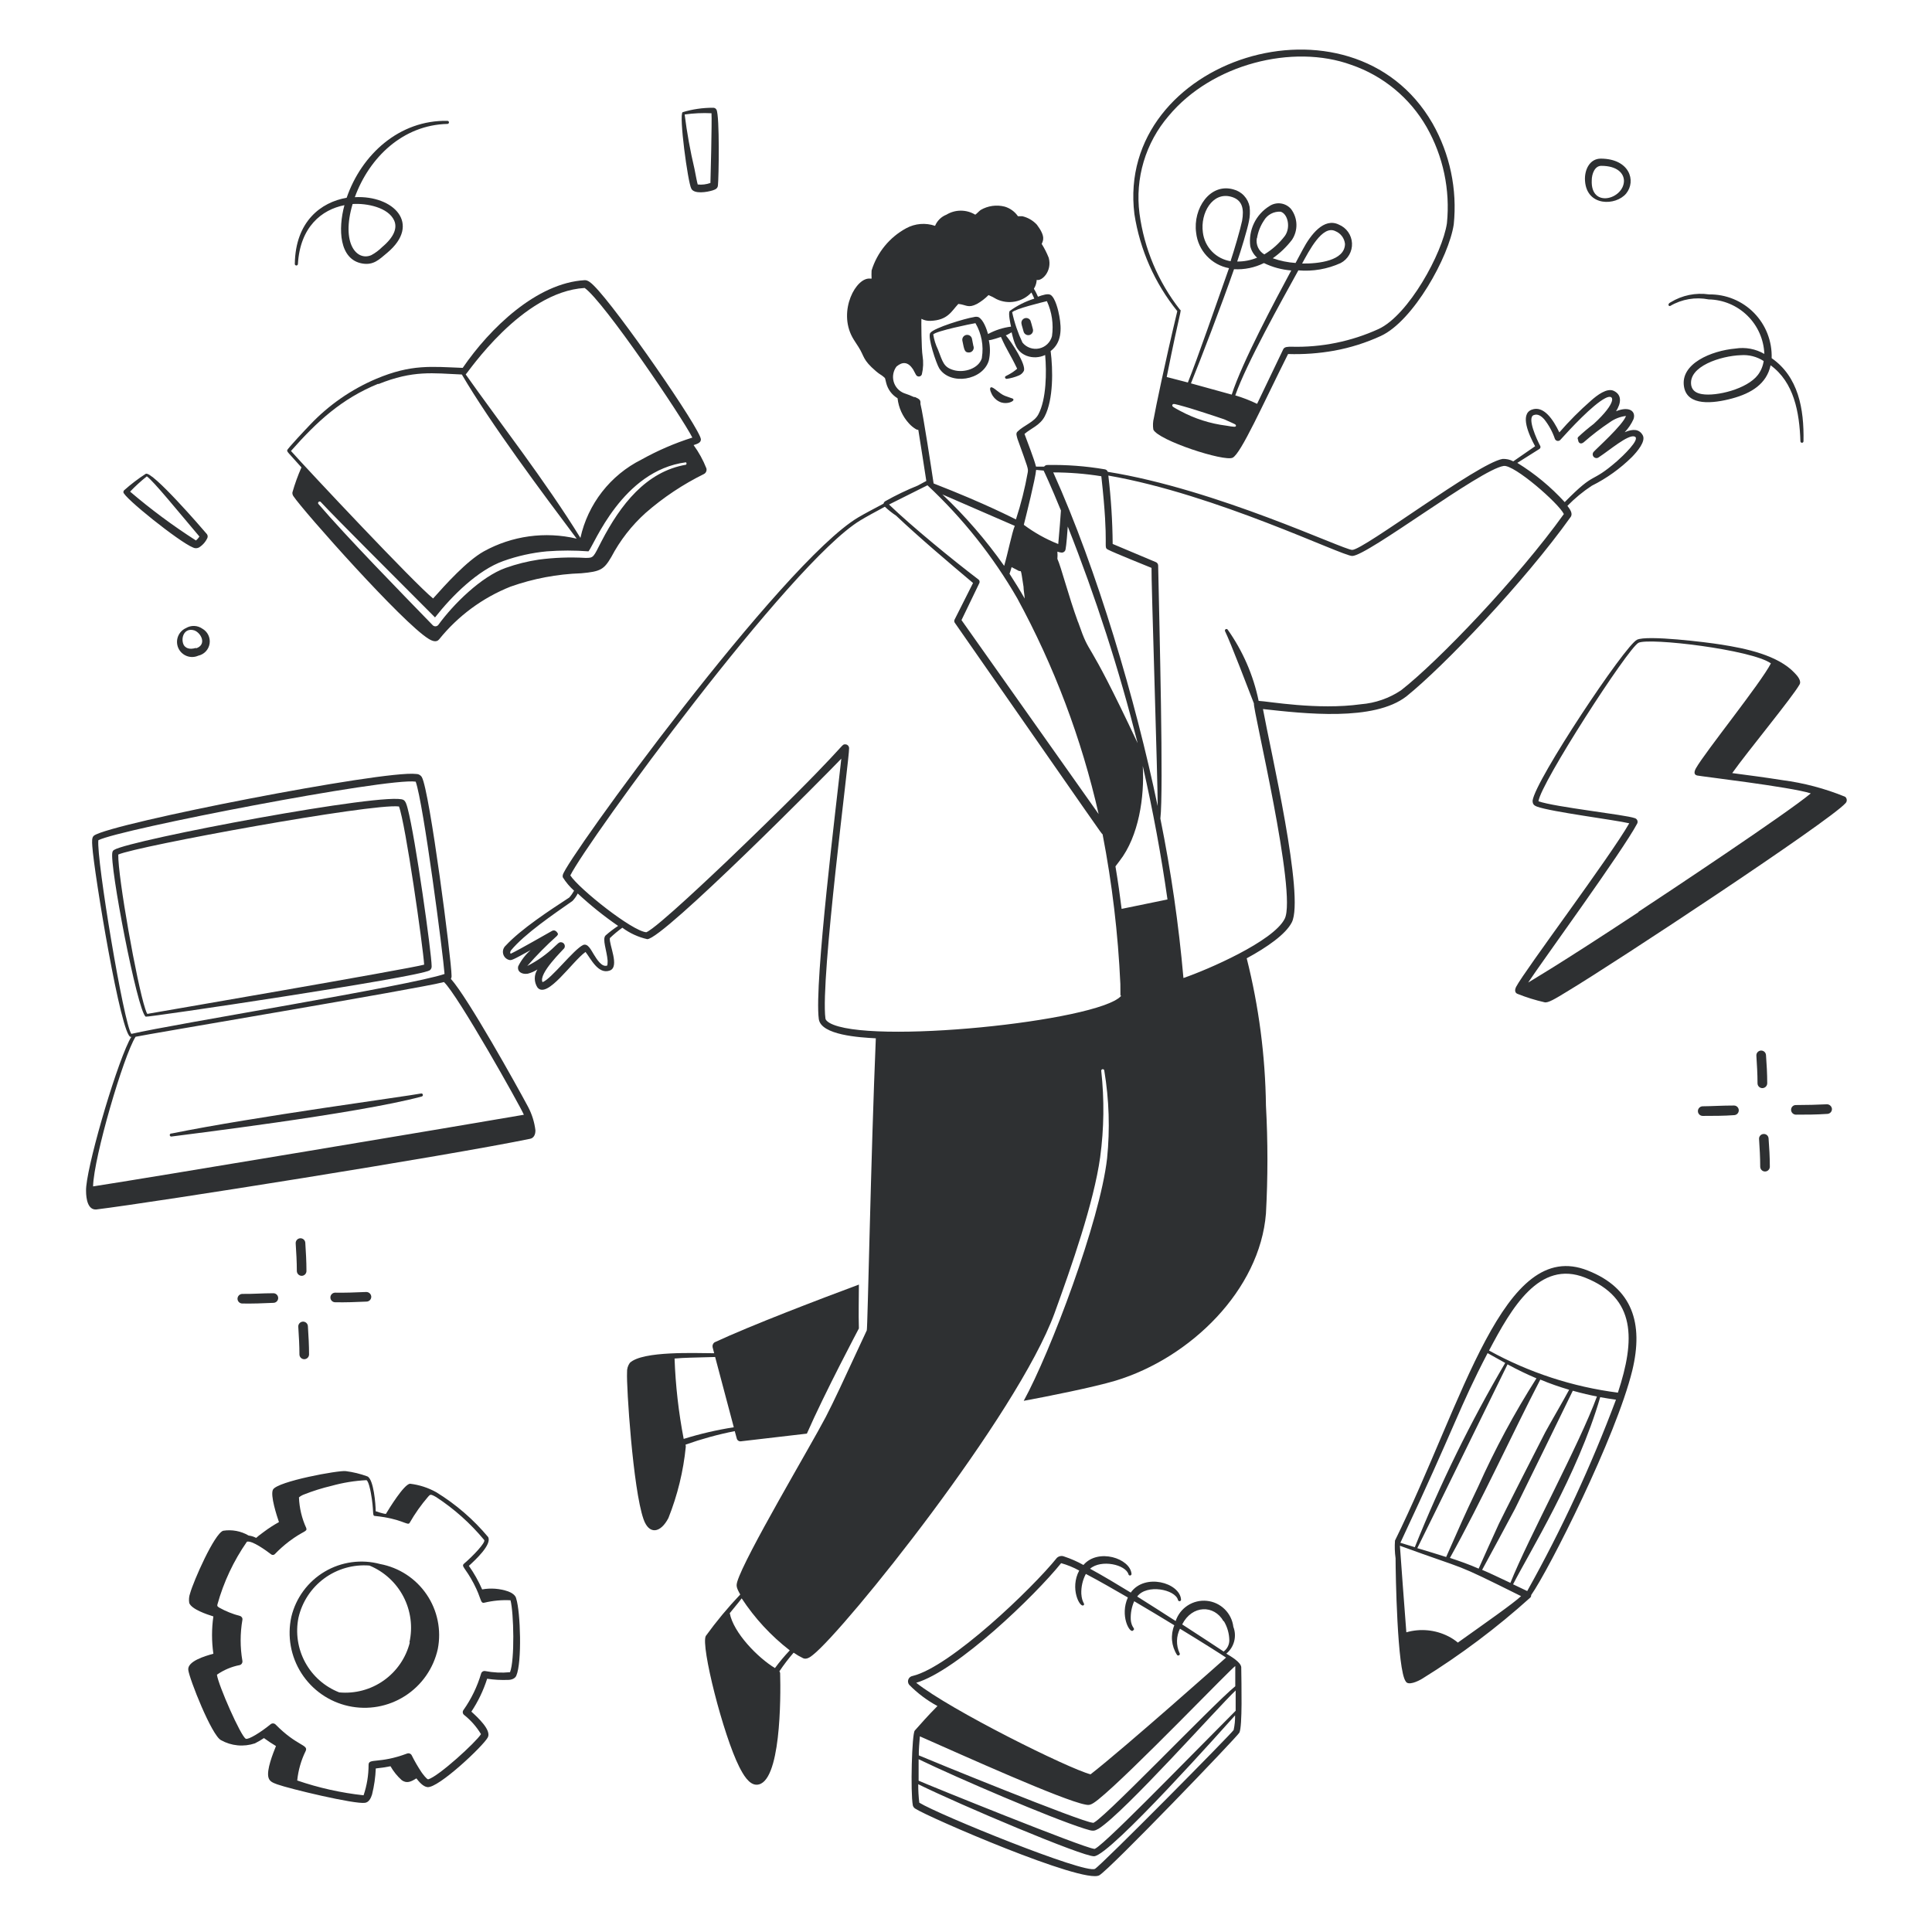 <svg
            width="192"
            height="192"
            strokeWidth="1"
            strokeLinecap="round"
            strokeLinejoin="round"
            viewBox="0 0 192 192"
            fill="none"
            xmlns="http://www.w3.org/2000/svg"
          >
            <path
              d="M68.136 143.562C69.729 142.998 71.361 142.55 73.019 142.224L73.22 142.96C73.242 143.046 73.295 143.122 73.369 143.173C73.443 143.224 73.532 143.246 73.621 143.237L80.186 142.472C81.992 138.353 85.308 132.113 85.356 132.017C85.308 130.46 85.356 129.151 85.356 127.66C81.601 129.055 74.653 131.702 71.022 133.394C70.94 133.446 70.876 133.524 70.84 133.615C70.804 133.706 70.798 133.805 70.821 133.9C70.821 133.9 70.888 134.139 70.974 134.483C69.197 134.483 63.874 134.225 62.593 135.439C62.394 135.716 62.296 136.053 62.316 136.394C62.24 137.713 62.899 147.957 63.95 150.968C64.495 152.545 65.642 152.373 66.425 150.863C67.332 148.589 67.915 146.198 68.155 143.762C68.155 143.638 68.126 143.648 68.136 143.562ZM67.037 135.009C68.203 134.913 68.566 134.932 71.07 134.856C71.519 136.557 72.446 140.054 72.924 141.841C71.237 142.103 69.573 142.489 67.945 142.998C67.437 140.362 67.134 137.691 67.037 135.009Z"
              fill="#2E3032"
            />
            <path
              d="M156.093 51.371C156.332 51.037 156.026 50.607 155.768 50.272C156.499 49.521 157.31 48.851 158.186 48.275C159.664 47.538 161.016 46.571 162.19 45.408C162.677 44.902 163.594 43.86 163.25 43.248C162.906 42.637 162.295 42.599 161.463 42.952C161.823 42.574 162.118 42.138 162.333 41.662C162.601 40.917 161.97 40.315 160.603 40.869C161.1 40.076 161.215 39.244 160.374 38.843C159.696 38.518 158.702 39.292 158.128 39.799C157.002 40.782 155.945 41.843 154.965 42.971C154.363 41.71 153.407 40.257 152.213 40.716C151.018 41.175 151.945 43.229 152.557 44.347L150.388 45.848C150.06 45.671 149.689 45.588 149.317 45.609C146.852 46.029 135.527 54.649 134.381 54.649C133.502 54.649 120.944 48.629 110.088 46.889C110.068 46.824 110.029 46.767 109.976 46.723C109.924 46.679 109.86 46.65 109.792 46.641C107.898 46.318 105.979 46.174 104.058 46.211C104 46.215 103.944 46.231 103.893 46.259C103.841 46.288 103.797 46.327 103.762 46.373H102.959C102.768 45.599 102.061 43.812 101.813 43.124C102.462 42.56 103.361 42.274 103.829 41.366C104.689 39.684 104.651 36.76 104.412 34.887C105.492 34.065 105.521 32.746 105.272 31.399C105.176 30.854 104.88 29.621 104.422 29.315C104.164 29.143 103.619 29.315 103.151 29.487C102.682 28.398 102.682 28.895 102.873 28.455C102.963 28.253 103.014 28.036 103.026 27.815C103.533 27.968 104.584 26.955 104.221 25.617C104.031 25.138 103.797 24.677 103.523 24.241C103.657 23.916 103.944 23.524 103.045 22.33C102.658 21.912 102.156 21.619 101.602 21.489H101.163C100.846 21.028 100.38 20.691 99.844 20.533C99.035 20.327 98.177 20.447 97.455 20.867C97.264 21.011 97.111 21.202 96.92 21.336C96.487 21.073 95.992 20.935 95.486 20.935C94.981 20.935 94.485 21.073 94.053 21.336C93.8 21.435 93.57 21.584 93.376 21.775C93.183 21.965 93.029 22.193 92.925 22.444C92.457 22.283 91.96 22.221 91.466 22.262C90.973 22.303 90.493 22.446 90.058 22.683C88.407 23.578 87.172 25.084 86.618 26.878C86.603 27.149 86.603 27.42 86.618 27.691H86.513C85.079 27.48 83.254 30.883 84.716 33.53C84.888 33.845 85.108 34.141 85.318 34.485C85.93 35.441 85.691 35.728 87.058 36.894C87.459 37.237 87.526 37.209 87.774 37.419C88.023 37.629 87.927 37.524 88.071 38.059C88.149 38.374 88.289 38.671 88.482 38.932C88.676 39.193 88.92 39.413 89.198 39.579C89.3 40.514 89.698 41.391 90.335 42.083C90.537 42.309 90.773 42.502 91.033 42.656C91.103 42.696 91.182 42.718 91.262 42.723C91.549 44.5 91.903 46.813 92.056 47.797L91.205 48.256C90.093 48.704 89.01 49.224 87.966 49.814C87.883 49.87 87.825 49.956 87.803 50.053C86.79 50.588 85.834 51.094 85.29 51.419C77.702 55.92 56.152 85.593 55.933 86.95C55.908 87.028 55.908 87.111 55.933 87.189C56.242 87.681 56.618 88.128 57.051 88.517C56.917 88.761 56.757 88.988 56.573 89.195C54.662 90.447 51.795 92.311 50.256 93.974C50.148 94.07 50.067 94.193 50.021 94.33C49.975 94.467 49.966 94.613 49.994 94.755C50.022 94.897 50.086 95.029 50.181 95.139C50.276 95.248 50.397 95.331 50.533 95.378C50.82 95.474 50.868 95.445 52.731 94.423C52.219 94.872 51.8 95.418 51.499 96.028C51.374 96.554 51.852 96.86 52.454 96.764C52.793 96.675 53.115 96.533 53.41 96.344C53.237 96.61 53.146 96.92 53.146 97.237C53.146 97.554 53.237 97.865 53.41 98.131C54.365 99.335 56.869 95.541 58.188 94.604C58.723 95.283 59.449 96.869 60.606 96.449C61.609 96.076 60.51 93.868 60.606 93.228C60.995 92.855 61.41 92.51 61.848 92.196C62.585 92.742 63.428 93.13 64.323 93.333C65.9 93.333 82.356 76.724 83.608 75.396C83.159 79.62 80.894 97.748 81.372 101.275C81.591 102.871 85.424 103.1 87.038 103.186C86.551 114.654 86.226 132.027 86.14 132.209C83.608 137.665 82.92 139.156 82.069 140.809C80.521 143.772 74.004 154.704 73.268 157.189C73.163 157.581 73.153 157.734 73.564 158.46C72.333 159.755 71.19 161.131 70.143 162.579C69.617 163.534 71.873 172.441 73.469 175.594C73.832 176.302 74.424 177.391 75.217 177.363C77.606 177.276 77.597 168.695 77.53 166.296C77.53 166.222 77.502 166.151 77.454 166.095C77.887 165.449 78.359 164.83 78.868 164.242C79.172 164.451 79.491 164.636 79.823 164.796C80.148 164.939 80.511 164.691 80.779 164.471C83.961 161.967 101.125 140.58 104.804 130.488C106.476 125.882 108.703 119.518 109.333 115.007C109.719 112.155 109.755 109.267 109.439 106.406C109.439 106.366 109.455 106.327 109.483 106.298C109.512 106.27 109.551 106.254 109.592 106.254C109.632 106.254 109.671 106.27 109.7 106.298C109.729 106.327 109.744 106.366 109.744 106.406C110.223 109.283 110.316 112.211 110.022 115.112C109.314 121.372 104.374 134.416 101.736 139.213C104.011 138.793 108.636 137.876 110.872 137.207C118.326 134.942 125.207 128.185 125.809 120.598C126.004 117.023 126.004 113.441 125.809 109.866C125.744 104.931 125.103 100.02 123.897 95.235C125.923 94.136 127.777 92.846 128.379 91.661C129.669 89.129 126.258 74.555 125.512 70.465C129.593 70.914 136.54 71.726 139.78 69.194C143.488 66.212 151.496 57.822 156.093 51.371ZM77.014 165.771C75.294 164.729 72.885 162.254 72.522 160.314C72.914 159.817 73.325 159.358 73.707 158.842C75.002 160.819 76.617 162.566 78.486 164.012C77.961 164.569 77.469 165.156 77.014 165.771ZM152.987 44.615C153.036 44.584 153.072 44.534 153.086 44.477C153.1 44.42 153.092 44.36 153.063 44.309C152.729 43.688 151.726 41.5 152.423 41.251C152.824 41.098 153.178 41.347 153.474 41.681C153.927 42.255 154.279 42.901 154.516 43.593C154.534 43.649 154.566 43.699 154.611 43.738C154.655 43.777 154.709 43.803 154.766 43.814C154.824 43.825 154.884 43.82 154.94 43.799C154.995 43.779 155.043 43.744 155.08 43.698C156.035 42.637 158.272 40.219 159.533 39.569C160.489 39.072 160.718 39.99 158.377 42.13C157.839 42.54 157.322 42.977 156.829 43.44C156.801 43.477 156.786 43.522 156.786 43.569C156.786 43.615 156.801 43.66 156.829 43.698C156.829 43.946 157.029 44.223 157.373 43.965C158.204 43.236 159.082 42.562 160.001 41.949C160.47 41.615 161.016 41.405 161.588 41.337C161.301 42.216 158.635 44.605 158.405 44.873C158.333 44.938 158.288 45.029 158.282 45.127C158.276 45.224 158.308 45.321 158.372 45.394C158.436 45.468 158.526 45.514 158.624 45.522C158.722 45.53 158.818 45.499 158.893 45.437C159.954 44.749 161.807 43.143 162.448 43.382C163.088 43.621 161.186 45.399 160.708 45.819C157.966 48.199 158.673 46.67 155.5 49.9C154.119 48.387 152.534 47.075 150.789 46.001L152.987 44.615ZM111.465 90.323C111.302 89.004 111.101 87.58 110.853 86.099L111.264 85.555C113.175 83.099 113.749 79.19 113.567 76.122C114.589 80.604 115.402 85.01 116.023 89.387L111.465 90.323ZM97.254 57.602C94.741 55.691 90.699 52.394 88.348 50.139L92.17 48.227C95.681 51.506 98.685 55.287 101.086 59.447C104.758 66.192 107.482 73.411 109.181 80.9L95.553 61.625L97.331 57.937C97.355 57.88 97.359 57.817 97.346 57.757C97.332 57.697 97.3 57.643 97.254 57.602ZM103.714 46.765C103.772 46.87 104.431 48.275 105.434 50.731C105.434 50.836 105.253 53.225 105.167 54.066C103.947 53.583 102.797 52.94 101.746 52.155C101.956 51.324 102.902 47.549 102.969 46.698L103.714 46.765ZM100.322 57.029C100.389 56.857 100.456 56.627 100.532 56.36L101.172 56.694C101.536 56.933 101.392 56.207 101.717 58.309C101.717 58.663 101.813 59.055 101.832 59.485C101.392 58.691 100.847 57.841 100.331 57.029H100.322ZM99.787 56.226C97.981 53.665 95.926 51.29 93.651 49.135L100.847 52.26C100.57 52.919 100.169 54.936 99.796 56.226H99.787ZM107.136 61.826C106.18 59.217 105.444 56.303 105.081 55.538C105.102 55.3 105.102 55.06 105.081 54.821C105.22 54.873 105.364 54.905 105.511 54.917C105.603 54.918 105.693 54.886 105.763 54.826C105.833 54.766 105.88 54.683 105.893 54.592C105.97 54.276 106.094 52.681 106.113 52.327C108.893 59.346 111.214 66.538 113.06 73.858C107.661 62.371 108.493 65.696 107.145 61.826H107.136ZM115.039 80.069C112.86 69.624 109.028 56.599 104.67 46.947C106.271 46.948 107.868 47.075 109.448 47.329C110.26 54.592 109.582 54.343 110.127 54.63C110.671 54.917 113.949 56.236 114.437 56.436C114.389 57.172 115.077 78.215 115.048 80.069H115.039ZM104.039 29.927C104.538 31.014 104.713 32.221 104.546 33.405C104.468 33.707 104.308 33.981 104.084 34.197C103.859 34.413 103.58 34.562 103.276 34.628C102.972 34.695 102.655 34.675 102.361 34.572C102.068 34.47 101.809 34.287 101.612 34.046C101.156 33.085 100.813 32.075 100.589 31.035C100.847 30.701 103.6 30.032 104.039 29.927ZM90.89 39.483C90.541 39.324 90.183 39.184 89.819 39.063C89.575 38.962 89.358 38.807 89.182 38.61C89.007 38.412 88.88 38.177 88.81 37.922C88.74 37.668 88.728 37.4 88.778 37.141C88.827 36.881 88.935 36.636 89.093 36.425C89.695 35.919 90.24 35.947 90.737 36.702C91.052 37.285 91.043 37.333 91.186 37.39C91.228 37.408 91.272 37.418 91.317 37.417C91.361 37.417 91.406 37.407 91.446 37.388C91.487 37.369 91.524 37.341 91.552 37.307C91.582 37.273 91.603 37.233 91.616 37.19C91.758 36.592 91.78 35.971 91.683 35.364C91.568 34.705 91.549 31.781 91.568 31.685C91.848 31.832 92.161 31.902 92.476 31.886C94.206 31.819 94.55 30.93 95.238 30.204C96.031 30.28 96.194 30.663 97.092 30.204C97.512 29.965 97.898 29.669 98.239 29.325C98.513 29.437 98.779 29.572 99.032 29.726C99.604 30.002 100.25 30.086 100.875 29.968C101.499 29.849 102.069 29.533 102.501 29.067C102.606 29.267 102.701 29.468 102.787 29.678C101.909 29.951 101.082 30.367 100.341 30.911C100.179 31.112 100.417 32.201 100.475 32.459C99.674 32.56 98.9 32.81 98.191 33.195C98.047 32.698 97.732 31.771 97.235 31.513C97.085 31.468 96.926 31.468 96.776 31.513C95.916 31.647 92.83 32.574 92.457 33.081C92.132 33.434 93.059 36.167 93.346 36.616C94.445 38.317 97.665 37.821 98.267 35.833C98.416 35.166 98.416 34.474 98.267 33.807C98.544 33.807 99.376 33.511 99.471 33.482C100.131 34.963 100.322 35.049 101.086 36.645C100.981 36.731 100.809 36.874 100.666 36.97C99.987 37.419 99.844 37.343 99.882 37.534C99.893 37.572 99.918 37.604 99.952 37.625C99.985 37.647 100.025 37.655 100.064 37.648C100.465 37.591 100.857 37.482 101.23 37.324C101.453 37.24 101.637 37.077 101.746 36.865C102.013 36.263 100.532 33.998 99.949 33.319C100.064 33.319 100.331 33.128 100.532 33.023C100.8 34.093 100.981 34.934 102.013 35.355C102.312 35.468 102.63 35.519 102.948 35.506C103.267 35.492 103.579 35.415 103.867 35.279C104.02 36.96 103.991 39.694 103.189 41.184C102.778 41.958 101.765 42.255 101.115 42.895C100.924 43.077 101.048 43.334 101.115 43.612C102.176 46.565 102.195 46.555 102.138 46.937C101.856 48.524 101.464 50.089 100.962 51.62C100.723 51.515 98.038 50.091 92.782 48.046C92.619 46.966 91.75 41.203 91.473 40.143C91.492 39.77 91.444 39.684 90.89 39.435V39.483ZM97.579 35.584C97.273 36.626 95.83 37.075 94.798 36.788C93.766 36.502 93.699 35.976 93.212 34.734C92.983 34.259 92.826 33.754 92.744 33.233C93.059 32.889 96.509 32.182 96.939 32.115C97.542 33.147 97.769 34.356 97.579 35.536V35.584ZM60.185 92.961C59.822 93.314 60.309 94.471 60.386 95.474C60.386 95.56 60.386 95.933 60.328 95.961C59.803 96.133 59.316 95.34 59.019 94.862C58.723 94.385 58.427 93.735 57.959 93.907C57.003 94.356 54.786 97.299 53.916 97.605C53.477 96.764 55.99 94.365 56.076 94.232C56.113 94.17 56.132 94.099 56.132 94.028C56.132 93.957 56.111 93.886 56.074 93.826C56.037 93.764 55.983 93.715 55.919 93.681C55.856 93.649 55.784 93.635 55.713 93.639C55.541 93.639 55.426 93.792 55.158 94.031C54.345 94.825 53.413 95.489 52.397 96C53.318 94.942 54.304 93.943 55.35 93.008C55.401 92.955 55.438 92.889 55.455 92.817C55.455 92.817 55.254 92.311 54.862 92.511C54.308 92.817 51.613 94.375 50.763 94.776C50.648 94.7 50.715 94.585 50.763 94.471C52.11 92.817 55.073 90.811 56.888 89.54C57.101 89.32 57.279 89.069 57.414 88.794C58.671 89.964 60.013 91.041 61.428 92.015C60.992 92.301 60.577 92.617 60.185 92.961ZM82.423 101.647C82.213 101.514 82.06 101.389 82.031 101.217C81.505 97.318 84.43 75.224 84.382 74.354C84.382 74.303 84.372 74.253 84.352 74.206C84.332 74.159 84.303 74.116 84.266 74.081C84.23 74.045 84.187 74.017 84.139 73.998C84.092 73.98 84.041 73.971 83.99 73.972C83.503 73.972 84.363 73.972 72.188 85.631C71.385 86.386 65.25 92.254 64.228 92.645C62.823 92.54 57.538 88.326 56.678 86.998C58.341 83.634 78.505 55.958 85.481 51.725C86.016 51.4 86.933 50.894 87.937 50.358C88.284 50.686 88.657 50.983 89.055 51.247C91.272 53.349 94.359 55.968 96.7 57.937L94.875 61.558C94.847 61.606 94.832 61.661 94.832 61.716C94.832 61.772 94.847 61.826 94.875 61.874C109.697 83.137 109.477 82.898 109.572 82.898C110.522 87.811 111.113 92.787 111.34 97.787C111.34 99.134 111.34 99.019 111.398 98.924C111.455 98.828 111.398 98.991 111.398 98.991C109.085 101.514 86.198 103.864 82.423 101.647ZM135.25 69.987C130.921 70.589 126.028 69.691 125.082 69.653C124.557 67.105 123.509 64.694 122.005 62.571C121.982 62.541 121.949 62.519 121.911 62.512C121.873 62.505 121.834 62.513 121.801 62.533C121.769 62.554 121.745 62.586 121.735 62.623C121.725 62.66 121.729 62.7 121.747 62.734C122.301 63.861 124.155 68.726 124.614 69.911C124.471 70.369 128.934 88.823 127.672 91.307C126.544 93.553 119.979 96.382 117.609 97.194C117.141 91.874 116.375 86.584 115.316 81.35C115.641 78.597 115.22 62.237 115.096 56.188C115.092 56.118 115.069 56.05 115.028 55.992C114.988 55.935 114.932 55.89 114.867 55.863L110.576 54.057C110.557 51.786 110.413 49.517 110.146 47.262C120.858 49.116 133.339 55.242 134.381 55.251C135.891 55.251 147.11 46.651 149.432 46.306C150.464 46.144 154.898 50.014 155.414 51.085C150.885 57.411 142.924 65.725 139.235 68.602C138.047 69.396 136.675 69.873 135.25 69.987Z"
              fill="#2E3032"
            />
            <path
              d="M96.595 33.673C96.583 33.61 96.559 33.55 96.524 33.497C96.489 33.444 96.444 33.398 96.391 33.362C96.338 33.326 96.279 33.301 96.216 33.288C96.154 33.275 96.089 33.274 96.026 33.286C95.963 33.298 95.904 33.322 95.85 33.357C95.797 33.392 95.751 33.437 95.715 33.49C95.679 33.543 95.653 33.602 95.641 33.665C95.628 33.727 95.627 33.792 95.639 33.855C95.83 34.81 95.869 35.03 96.289 35.03C96.369 35.03 96.447 35.011 96.517 34.973C96.587 34.935 96.647 34.881 96.689 34.815C96.733 34.748 96.76 34.672 96.767 34.593C96.773 34.513 96.76 34.434 96.729 34.361C96.7 34.208 96.614 33.759 96.595 33.673ZM99.519 39.999C100.14 40.181 100.733 39.885 100.714 39.732C100.695 39.579 100.714 39.655 99.873 39.34C99.309 39.13 98.688 38.384 98.468 38.499C98.248 38.614 98.583 39.225 98.659 39.34C98.864 39.65 99.166 39.882 99.519 39.999ZM116.998 30.921C115.746 36.167 114.828 40.62 114.675 41.509C114.573 41.896 114.554 42.3 114.618 42.694C115.125 43.774 121.671 45.905 122.502 45.485C123.334 45.064 125.493 40.2 128.007 35.183C129.546 35.232 131.087 35.12 132.603 34.848C134.2 34.556 135.754 34.064 137.228 33.386C140.459 31.895 143.994 25.512 144.472 22.301C144.83 18.815 144.092 15.304 142.36 12.257C134.342 -1.647 110.824 5.835 112.736 21.278C113.281 24.812 114.752 28.139 116.998 30.921ZM122.827 42.302C122.827 42.455 122.655 42.436 121.871 42.302C120.268 42.101 118.716 41.605 117.294 40.84C116.625 40.477 116.443 40.401 116.51 40.238C116.577 40.076 116.721 40.133 117.753 40.42C117.848 40.42 120.811 41.375 121.661 41.672C122.76 42.169 122.827 42.169 122.827 42.302ZM122.655 26.754C123.675 26.807 124.692 26.597 125.608 26.143C126.458 26.555 127.379 26.804 128.322 26.878C126.716 29.87 123.458 35.967 122.407 39.216L118.355 38.098C119.31 35.747 121.422 30.242 122.636 26.754H122.655ZM122.321 25.961C121.607 25.853 120.948 25.515 120.447 24.997C119.944 24.479 119.626 23.811 119.54 23.094C119.272 21.183 120.495 19.042 122.34 19.549C123.496 19.864 123.639 20.782 123.439 21.938C123.267 22.779 122.645 24.891 122.301 25.923L122.321 25.961ZM124.92 23.668C125.022 23.042 125.257 22.446 125.608 21.919C125.775 21.631 126.02 21.397 126.314 21.241C126.607 21.086 126.939 21.016 127.271 21.04C127.978 21.25 128.284 22.588 127.701 23.429C127.14 24.172 126.443 24.801 125.646 25.282C125.371 25.122 125.153 24.881 125.02 24.592C124.887 24.303 124.845 23.981 124.901 23.668H124.92ZM116.138 11.521C120.419 6.37 128.475 4.325 134.295 6.447C137.456 7.532 140.115 9.73 141.777 12.63C143.425 15.529 144.13 18.869 143.794 22.186C143.354 25.158 139.971 31.332 136.999 32.698C134.282 33.938 131.317 34.539 128.332 34.457C128.007 34.457 127.663 34.457 127.538 34.686C126.975 35.833 125.942 38.05 124.929 40.133C124.229 39.795 123.505 39.514 122.76 39.292C123.869 36.119 127.366 29.889 129.029 26.869C130.47 26.992 131.918 26.742 133.234 26.143C133.589 25.956 133.884 25.671 134.084 25.322C134.283 24.973 134.379 24.575 134.36 24.174C134.341 23.772 134.207 23.385 133.976 23.056C133.744 22.728 133.424 22.473 133.052 22.32C131.571 21.594 130.243 23.333 129.469 24.795C129.258 25.177 129.02 25.627 128.752 26.133C127.979 26.082 127.217 25.925 126.487 25.665C127.213 25.154 127.858 24.535 128.398 23.83C128.701 23.373 128.854 22.834 128.837 22.286C128.82 21.738 128.633 21.209 128.303 20.772C128.043 20.471 127.683 20.274 127.288 20.219C126.894 20.165 126.494 20.256 126.162 20.476C125.492 20.887 124.957 21.483 124.617 22.191C124.279 22.9 124.151 23.691 124.251 24.47C124.355 24.91 124.592 25.307 124.929 25.607C124.303 25.867 123.63 25.997 122.951 25.99C123.334 24.862 123.955 22.826 124.117 21.995C124.219 21.521 124.241 21.034 124.184 20.552C124.11 20.139 123.918 19.756 123.631 19.449C123.346 19.142 122.976 18.925 122.569 18.822C120.247 18.163 118.536 20.734 118.871 23.132C118.965 23.992 119.334 24.798 119.923 25.432C120.511 26.065 121.288 26.492 122.139 26.649C120.916 30.089 119.005 35.642 118.049 38.012L115.946 37.467C117.294 30.701 117.456 30.863 117.265 30.777C115.094 28.009 113.705 24.709 113.242 21.221C113.017 19.491 113.158 17.734 113.657 16.063C114.155 14.392 115.001 12.844 116.138 11.521ZM129.402 26.19C130.071 24.977 131.409 22.32 132.708 22.97C132.968 23.075 133.195 23.248 133.363 23.472C133.532 23.696 133.635 23.962 133.664 24.241C133.645 25.923 131.026 26.219 129.364 26.19H129.402ZM165.984 30.405C167.135 29.727 168.495 29.496 169.806 29.755C171.246 29.781 172.621 30.356 173.65 31.364C174.68 32.371 175.283 33.734 175.338 35.173C174.473 34.671 173.461 34.482 172.472 34.638C170.074 34.848 166.939 36.148 167.36 38.461C167.704 40.372 170.227 40.114 172.138 39.598C174.049 39.082 175.568 38.145 175.96 36.301C178.282 37.992 178.827 40.955 178.923 43.85C178.923 43.891 178.939 43.93 178.968 43.959C178.996 43.987 179.036 44.003 179.076 44.003C179.116 44.003 179.156 43.987 179.184 43.959C179.213 43.93 179.229 43.891 179.229 43.85C179.295 40.611 178.713 37.438 176.065 35.594C176.092 34.764 175.95 33.938 175.649 33.164C175.349 32.391 174.892 31.686 174.312 31.094C173.73 30.502 173.034 30.034 172.266 29.718C171.498 29.402 170.674 29.246 169.844 29.258C168.518 29.064 167.165 29.341 166.022 30.042C165.668 30.214 165.831 30.472 165.984 30.405ZM174.699 37.257C173.619 38.671 170.561 39.407 169.147 39.168C168.621 39.082 168.191 38.862 168.076 38.317C167.732 36.406 171.029 35.364 172.998 35.298C173.799 35.236 174.598 35.441 175.272 35.88C175.199 36.38 175.003 36.853 174.699 37.257ZM161.607 19.233C162.629 17.972 161.941 15.774 159.084 15.764C157.975 15.764 157.44 16.892 157.517 17.972C157.689 20.543 160.584 20.466 161.607 19.233ZM158.186 17.924C158.186 17.293 158.482 16.472 159.141 16.481C160.68 16.481 161.387 17.198 161.387 17.991C161.349 19.797 158.061 20.734 158.186 17.924ZM157.794 126.265C149.394 122.91 145.495 139.147 138.633 153.099C138.589 153.685 138.609 154.275 138.691 154.857C138.691 156.319 138.853 166 139.704 167.099C139.933 167.538 140.898 167.099 141.347 166.822C145.162 164.461 148.757 161.761 152.089 158.756C152.117 158.724 152.138 158.686 152.152 158.645C152.164 158.603 152.169 158.56 152.165 158.517C153.943 155.985 160.603 142.797 162.218 136.184C163.346 131.501 162.228 128.013 157.794 126.265ZM160.794 138.401C156.297 137.825 151.949 136.405 147.979 134.215C150.216 129.982 152.977 125.156 157.536 126.972C162.61 128.988 162.505 133.164 160.794 138.372V138.401ZM144.893 163.248C144.599 163.002 144.279 162.79 143.937 162.617C142.645 161.961 141.154 161.817 139.761 162.216C139.665 161.078 139.121 153.682 139.121 153.615C146.278 156.233 144.071 155.096 151.162 158.622C150.416 159.33 147.616 161.289 144.893 163.229V163.248ZM149.824 135.592C150.755 136.1 151.713 136.563 152.691 136.977C150.5 140.418 148.565 144.015 146.9 147.738C145.294 151.092 145.351 151.073 143.717 154.733C142.762 154.427 141.806 154.14 140.85 153.854C141.882 151.799 149.222 136.777 149.824 135.572V135.592ZM144.09 154.829C147.196 149.257 150.359 142.329 153.073 137.101C154.029 137.503 154.984 137.828 155.94 138.114C155.433 139.07 153.952 141.612 153.56 142.348C153.169 143.084 149.241 150.824 148.964 151.417C148.524 152.373 147.32 155.039 146.947 155.889C145.973 155.459 145.036 155.134 144.052 154.809L144.09 154.829ZM147.291 156.013C147.874 154.953 150.273 150.499 150.569 149.926C151.018 149.037 156.026 138.802 156.303 138.21C157.182 138.458 158.109 138.669 158.702 138.783C156.953 143.562 151.917 152.764 150.101 157.304C148.448 156.53 148.075 156.338 147.253 155.994L147.291 156.013ZM147.874 134.493L149.585 135.448C146.137 141.319 143.135 147.439 140.602 153.758L139.168 153.319C144.721 141.488 144.979 139.94 147.836 134.473L147.874 134.493ZM151.811 158.135L150.368 157.447C151.926 154.389 156.8 146.543 159.027 138.85C159.562 138.946 160.087 139.032 160.594 139.099C158.138 145.651 155.19 152.009 151.773 158.116L151.811 158.135ZM121.871 164.337C122.252 164.022 122.524 163.595 122.649 163.116C122.774 162.638 122.747 162.132 122.569 161.671C122.488 161.005 122.183 160.386 121.703 159.917C121.224 159.448 120.599 159.156 119.931 159.09C119.264 159.023 118.594 159.185 118.031 159.55C117.468 159.915 117.046 160.461 116.835 161.097C115.612 160.304 114.284 159.463 113.013 158.661C113.968 157.39 116.778 157.953 117.065 158.995C117.071 159.036 117.093 159.072 117.126 159.096C117.159 159.12 117.201 159.13 117.241 159.124C117.282 159.118 117.318 159.096 117.343 159.063C117.366 159.029 117.377 158.988 117.37 158.947C117.227 157.285 113.768 156.31 112.372 158.269C111.14 157.514 109.611 156.596 108.33 155.899C109.429 154.943 111.885 155.478 112.153 156.472C112.165 156.506 112.189 156.534 112.221 156.553C112.252 156.57 112.29 156.576 112.325 156.569C112.36 156.562 112.392 156.543 112.415 156.514C112.438 156.487 112.45 156.451 112.449 156.415C112.325 154.867 109.123 153.825 107.671 155.526C107.062 155.185 106.422 154.903 105.759 154.685C105.638 154.635 105.505 154.621 105.376 154.645C105.247 154.668 105.128 154.729 105.033 154.819C102.615 157.829 94.464 165.646 90.699 166.554C90.604 166.569 90.515 166.608 90.44 166.667C90.365 166.727 90.308 166.805 90.272 166.894C90.237 166.984 90.226 167.081 90.241 167.175C90.256 167.269 90.295 167.358 90.355 167.433C91.181 168.273 92.128 168.985 93.164 169.545C92.209 170.501 91.463 171.361 90.909 171.982C90.622 172.288 90.469 178.136 90.718 179.427C90.754 179.553 90.836 179.662 90.947 179.733C92.151 180.555 107.661 187.264 109.247 186.365C110.308 185.762 122.97 172.584 123.171 172.183C123.477 171.552 123.372 167.347 123.353 165.665C123.276 165.159 122.33 164.614 121.871 164.337ZM91.291 176.962V174.83C95.257 176.741 104.336 180.64 107.776 181.73C108.655 182.016 108.731 181.978 109.19 181.73C111.818 180.048 121.097 169.593 122.798 167.997V170.014C117.638 175.184 108.875 184.244 108.712 183.728C107.766 183.67 92.113 177.344 91.291 176.962ZM121.633 161.117C121.976 161.696 122.161 162.355 122.168 163.028C122.165 163.242 122.112 163.452 122.014 163.643C121.916 163.834 121.776 163.999 121.604 164.127C120.801 163.592 119.282 162.598 117.485 161.432C118.469 159.492 120.658 159.463 121.594 161.117H121.633ZM91.052 167.233C95.123 166.029 102.854 158.575 105.454 155.345C106.079 155.519 106.682 155.766 107.25 156.08C106.295 157.858 107.317 159.807 107.68 159.53C107.881 159.377 107.518 159.32 107.46 158.383C107.436 157.699 107.591 157.021 107.91 156.415C109.228 157.103 110.776 158.001 112.086 158.756C111.283 160.543 112.248 162.311 112.583 162.053C112.917 161.795 112.43 161.852 112.372 160.916C112.349 160.302 112.466 159.69 112.716 159.129C114.064 159.922 115.44 160.744 116.701 161.518C116.507 161.994 116.43 162.51 116.476 163.022C116.523 163.534 116.692 164.028 116.969 164.461C116.982 164.477 116.997 164.492 117.015 164.502C117.033 164.512 117.053 164.519 117.073 164.521C117.093 164.524 117.114 164.523 117.134 164.517C117.154 164.512 117.172 164.503 117.189 164.49C117.205 164.477 117.219 164.462 117.229 164.444C117.239 164.426 117.246 164.406 117.249 164.386C117.251 164.366 117.25 164.345 117.245 164.325C117.239 164.305 117.23 164.286 117.217 164.27C117.045 163.89 116.961 163.477 116.969 163.061C116.977 162.644 117.078 162.235 117.265 161.862C119.492 163.219 121.288 164.356 121.843 164.729C121.738 164.824 111.77 173.693 108.378 176.331C106.151 175.747 94.464 169.947 91.052 167.233ZM91.415 172.556C95.744 174.467 105.578 178.901 107.843 179.332C108.234 179.408 108.387 179.436 109.133 178.844C112.315 176.293 122.665 165.465 122.76 165.579C122.765 165.608 122.765 165.637 122.76 165.665V167.577C120.629 169.287 108.779 181.73 108.588 181.137C107.632 181.137 92.103 174.802 91.31 174.448C91.291 174.046 91.377 172.976 91.415 172.556ZM108.817 185.724C107.862 186.27 93.308 180.354 91.358 179.149C91.285 178.54 91.25 177.928 91.253 177.315C95.439 179.379 107.613 184.52 108.731 184.473C110.366 184.386 121.919 171.38 122.741 170.472C122.751 170.961 122.702 171.448 122.598 171.925C122.435 172.24 109.448 185.372 108.817 185.724ZM29.643 131.855C29.71 132.878 29.757 133.766 29.757 134.598C29.757 134.724 29.808 134.846 29.897 134.935C29.987 135.025 30.108 135.076 30.235 135.076C30.362 135.076 30.483 135.025 30.573 134.935C30.663 134.846 30.713 134.724 30.713 134.598C30.713 133.709 30.665 132.83 30.598 131.788C30.589 131.661 30.53 131.544 30.435 131.46C30.339 131.376 30.214 131.335 30.087 131.344C29.96 131.353 29.842 131.411 29.759 131.507C29.675 131.603 29.634 131.728 29.643 131.855ZM175.253 112.695C175.191 112.699 175.13 112.715 175.073 112.742C175.017 112.769 174.967 112.808 174.927 112.855C174.885 112.902 174.854 112.957 174.835 113.016C174.815 113.076 174.808 113.139 174.814 113.201C174.871 114.08 174.928 115.026 174.928 115.944C174.928 116.07 174.979 116.192 175.069 116.281C175.158 116.371 175.279 116.422 175.406 116.422C175.533 116.422 175.655 116.371 175.743 116.281C175.834 116.192 175.884 116.07 175.884 115.944C175.884 114.988 175.827 114.032 175.759 113.134C175.755 113.072 175.74 113.011 175.712 112.955C175.684 112.898 175.646 112.848 175.599 112.808C175.552 112.766 175.497 112.735 175.437 112.716C175.378 112.697 175.316 112.689 175.253 112.695ZM27.168 129.475C27.294 129.475 27.416 129.425 27.505 129.335C27.595 129.246 27.645 129.124 27.645 128.998C27.645 128.871 27.595 128.749 27.505 128.66C27.416 128.57 27.294 128.52 27.168 128.52C26.011 128.52 25.046 128.606 24.09 128.587C23.963 128.587 23.84 128.637 23.749 128.726C23.658 128.815 23.605 128.937 23.603 129.065C23.603 129.191 23.653 129.313 23.743 129.402C23.833 129.492 23.954 129.542 24.081 129.542C25.065 129.562 26.145 129.523 27.168 129.475ZM172.291 109.866C171.144 109.866 170.179 109.933 169.214 109.942C169.087 109.942 168.965 109.993 168.876 110.083C168.786 110.172 168.736 110.293 168.736 110.42C168.736 110.547 168.786 110.669 168.876 110.758C168.965 110.848 169.087 110.898 169.214 110.898C170.246 110.898 171.316 110.898 172.348 110.821C172.475 110.813 172.593 110.756 172.678 110.661C172.761 110.567 172.804 110.442 172.797 110.315C172.789 110.188 172.732 110.07 172.637 109.985C172.542 109.901 172.417 109.858 172.291 109.866ZM29.385 123.57C29.442 124.449 29.499 125.395 29.499 126.312C29.502 126.438 29.553 126.558 29.642 126.648C29.731 126.737 29.851 126.788 29.977 126.79C30.104 126.79 30.225 126.74 30.315 126.65C30.405 126.561 30.455 126.439 30.455 126.312C30.455 125.357 30.398 124.401 30.34 123.503C30.331 123.376 30.273 123.258 30.177 123.175C30.081 123.091 29.956 123.05 29.829 123.058C29.702 123.067 29.584 123.126 29.501 123.222C29.418 123.318 29.376 123.443 29.385 123.57ZM175.625 107.658C175.625 106.703 175.568 105.747 175.502 104.849C175.493 104.722 175.434 104.604 175.338 104.521C175.243 104.437 175.118 104.396 174.991 104.404C174.864 104.413 174.746 104.472 174.662 104.568C174.579 104.664 174.537 104.789 174.546 104.916C174.603 105.795 174.661 106.741 174.661 107.658C174.661 107.785 174.711 107.907 174.801 107.996C174.89 108.086 175.012 108.136 175.139 108.136C175.265 108.136 175.389 108.086 175.479 107.997C175.571 107.908 175.623 107.786 175.625 107.658ZM36.437 129.351C36.5 129.349 36.562 129.334 36.619 129.307C36.676 129.281 36.727 129.244 36.77 129.198C36.812 129.151 36.845 129.098 36.867 129.038C36.889 128.979 36.898 128.917 36.896 128.854C36.886 128.729 36.83 128.612 36.737 128.527C36.645 128.443 36.525 128.396 36.399 128.396C35.243 128.443 34.278 128.482 33.312 128.463C33.185 128.463 33.064 128.513 32.974 128.603C32.885 128.692 32.834 128.814 32.834 128.94C32.834 129.067 32.885 129.189 32.974 129.278C33.064 129.368 33.185 129.418 33.312 129.418C34.335 129.437 35.405 129.399 36.437 129.351ZM181.56 109.742C180.605 109.789 179.543 109.818 178.483 109.818C178.421 109.816 178.358 109.826 178.297 109.848C178.238 109.871 178.186 109.905 178.139 109.948C178.094 109.992 178.058 110.044 178.033 110.102C178.009 110.161 177.995 110.223 177.995 110.286C177.995 110.414 178.045 110.536 178.136 110.628C178.224 110.719 178.346 110.771 178.473 110.774C179.562 110.774 180.441 110.774 181.599 110.697C181.661 110.695 181.722 110.68 181.779 110.653C181.837 110.627 181.889 110.59 181.931 110.544C181.974 110.497 182.007 110.444 182.028 110.384C182.05 110.325 182.059 110.263 182.057 110.2C182.045 110.076 181.988 109.961 181.896 109.876C181.805 109.791 181.686 109.743 181.56 109.742ZM14.477 101.036C14.601 101.131 41.55 97.137 42.706 96.43C42.77 96.383 42.821 96.32 42.855 96.249C42.888 96.177 42.903 96.098 42.897 96.019C42.897 94.786 41.282 83.213 40.508 80.327C40.413 79.974 40.317 79.62 40.097 79.496C38.635 78.617 12.871 83.471 11.333 84.465C11.291 84.49 11.255 84.523 11.227 84.562C11.199 84.602 11.18 84.647 11.17 84.694C10.845 85.851 13.645 100.462 14.477 101.036ZM11.753 84.924C13.588 84.092 36.972 79.811 39.648 80.146C40.298 81.818 42.037 94.069 42.152 95.866C40.824 96.258 14.84 100.72 14.744 100.74C14.649 100.759 14.639 100.873 14.438 100.271C13.598 97.748 11.705 87.084 11.753 84.924Z"
              fill="#2E3032"
            />
            <path
              d="M44.809 97.28C44.86 97.184 44.884 97.074 44.875 96.965C44.875 95.445 42.697 78.578 41.922 77.231C41.862 77.132 41.776 77.05 41.673 76.995C41.571 76.939 41.456 76.912 41.34 76.915C38.138 76.524 11.132 81.799 9.354 83.032C9.106 83.204 9.144 83.634 9.173 84.092C9.326 86.606 12.04 103.138 12.995 103.043C13.101 103.043 13.062 102.966 12.814 103.473C11.323 106.54 8.494 116.364 8.552 118.342C8.552 119.174 8.743 120.254 9.565 120.196C15.461 119.47 44.369 114.883 52.683 113.172C53.008 113.105 53.218 112.809 53.209 112.322C53.11 111.51 52.864 110.723 52.482 110C51.316 107.811 46.481 99.144 44.809 97.28ZM13.053 102.746C12.307 101.791 9.565 85.325 9.775 83.5C11.877 82.41 38.52 77.26 41.311 77.68C42.075 79.782 44.053 94.968 44.178 96.793C40.795 97.959 17.372 101.743 13.053 102.746ZM13.473 103.033C14.276 102.832 41.617 98.255 44.12 97.596C45.487 98.867 51.66 109.847 52.062 110.783C46.576 111.739 14.037 117.176 9.249 117.903C9.316 115.007 12.288 104.887 13.473 103.033Z"
              fill="#2E3032"
            />
            <path
              d="M17.067 112.943C17.898 112.819 35.539 110.697 41.913 108.968C41.953 108.957 41.986 108.932 42.007 108.897C42.027 108.862 42.033 108.82 42.023 108.781C42.013 108.742 41.988 108.708 41.953 108.688C41.918 108.667 41.876 108.661 41.837 108.671C40.585 108.929 25.314 110.965 17.048 112.647C17.025 112.643 17.001 112.644 16.979 112.65C16.957 112.656 16.936 112.667 16.919 112.683C16.901 112.698 16.888 112.718 16.879 112.739C16.87 112.761 16.866 112.784 16.868 112.807C16.869 112.83 16.876 112.853 16.888 112.873C16.899 112.893 16.915 112.91 16.934 112.923C16.953 112.937 16.975 112.945 16.998 112.949C17.021 112.952 17.044 112.95 17.067 112.943ZM29.958 46.45C29.601 47.256 29.301 48.086 29.06 48.934C29.046 49.071 29.083 49.207 29.165 49.317C30.13 50.769 40.021 61.922 42.601 63.489C42.955 63.709 43.375 63.861 43.633 63.546C45.508 61.214 47.954 59.407 50.734 58.3C52.996 57.499 55.369 57.051 57.767 56.971C59.678 56.799 60.013 56.608 60.749 55.356C61.617 53.709 62.769 52.227 64.151 50.98C65.914 49.438 67.87 48.134 69.971 47.1C70.065 47.046 70.139 46.962 70.181 46.862C70.222 46.761 70.229 46.65 70.2 46.545C69.877 45.723 69.45 44.946 68.929 44.233C69.273 44.118 69.655 44.013 69.655 43.669C69.655 42.713 61.322 30.653 59.01 28.379C58.771 28.14 58.427 27.825 58.111 27.844C53.333 28.111 48.679 32.622 45.984 36.559C42.898 36.444 40.9 36.167 37.383 37.648C34.901 38.702 32.663 40.258 30.809 42.216C30.522 42.513 28.573 44.577 28.544 44.739C28.515 44.902 28.573 44.902 29.958 46.45ZM68.184 46.182C64.199 46.861 61.657 50.177 59.784 53.779C58.952 55.385 59.029 55.462 58.15 55.442C56.612 55.355 55.07 55.413 53.543 55.614C52.423 55.782 51.323 56.057 50.256 56.436C47.829 57.296 45.048 60.048 43.566 62.094C43.535 62.136 43.495 62.171 43.449 62.196C43.403 62.222 43.352 62.237 43.3 62.242C43.248 62.246 43.195 62.239 43.145 62.222C43.096 62.205 43.05 62.178 43.012 62.141C39.906 58.94 34.411 53.321 31.65 50.091C31.516 49.947 31.745 49.737 31.879 49.89C33.666 51.801 38.282 56.379 43.232 61.358C44.904 59.227 47.485 56.647 50.036 55.748C51.428 55.252 52.875 54.931 54.346 54.792C55.723 54.688 57.107 54.688 58.484 54.792C59.048 54.143 61.838 46.765 68.165 45.943C68.183 45.957 68.198 45.974 68.209 45.995C68.22 46.015 68.226 46.038 68.227 46.06C68.228 46.083 68.223 46.106 68.214 46.127C68.205 46.148 68.191 46.167 68.174 46.182H68.184ZM58.102 28.618C60.013 29.956 67.792 41.471 68.805 43.487C67.047 44.044 65.35 44.778 63.74 45.676C62.215 46.44 60.88 47.535 59.832 48.881C58.784 50.227 58.049 51.789 57.681 53.455C54.251 47.874 49.463 41.729 46.281 37.209C46.472 37.085 51.842 28.99 58.102 28.618ZM37.594 38.174C41.082 36.769 43.012 37.094 45.898 37.218C48.765 42.111 53.916 49.011 57.309 53.531C54.177 52.79 50.883 53.243 48.068 54.802C46.376 55.758 44.312 58.051 43.041 59.475C41.206 58.004 30.618 46.727 28.916 44.816C31.535 41.853 33.953 39.627 37.594 38.136V38.174ZM20.106 62.476C19.869 62.31 19.59 62.216 19.302 62.206C19.013 62.196 18.728 62.27 18.481 62.419C18.301 62.499 18.138 62.614 18.003 62.757C17.867 62.9 17.761 63.069 17.691 63.253C17.62 63.437 17.586 63.633 17.592 63.83C17.597 64.027 17.641 64.221 17.721 64.401C17.802 64.582 17.917 64.744 18.06 64.88C18.203 65.015 18.371 65.121 18.555 65.192C18.739 65.263 18.936 65.296 19.133 65.291C19.33 65.286 19.524 65.241 19.704 65.161C19.992 65.098 20.254 64.949 20.455 64.734C20.656 64.519 20.787 64.248 20.831 63.957C20.874 63.666 20.828 63.368 20.699 63.104C20.569 62.839 20.362 62.62 20.106 62.476ZM19.475 64.387C18.806 64.597 18.405 64.387 18.242 64.062C17.936 63.384 18.319 62.342 19.312 62.648C20.01 62.906 20.574 64.081 19.475 64.435V64.387ZM68.7 18.746C68.977 19.31 70.267 19.099 70.831 18.918C71.127 18.822 71.318 18.717 71.347 18.431C71.433 17.714 71.528 11.502 71.203 10.9C71.17 10.837 71.118 10.785 71.055 10.751C70.993 10.717 70.921 10.703 70.85 10.709C69.83 10.706 68.816 10.854 67.84 11.149C67.448 11.388 68.356 18.115 68.7 18.746ZM68.04 11.378C68.923 11.252 69.816 11.21 70.707 11.254C70.764 11.961 70.611 18.087 70.601 18.182C70.198 18.327 69.766 18.379 69.34 18.335C69.273 18.115 69.158 17.523 69.015 16.777C68.594 14.996 68.269 13.194 68.04 11.378ZM19.179 54.41C19.27 54.457 19.372 54.482 19.475 54.482C19.578 54.482 19.679 54.457 19.771 54.41C20.14 54.182 20.433 53.85 20.612 53.455C20.636 53.391 20.644 53.323 20.634 53.256C20.624 53.189 20.597 53.126 20.555 53.072C20.096 52.528 15.088 46.727 14.477 47.09C13.726 47.576 13.014 48.119 12.346 48.715C12.319 48.739 12.297 48.768 12.283 48.801C12.268 48.834 12.26 48.87 12.26 48.906C12.241 49.403 17.802 53.856 19.179 54.41ZM14.592 47.339C15.289 47.845 17.64 50.75 19.819 53.321C19.725 53.468 19.609 53.601 19.475 53.713C17.184 52.246 14.997 50.624 12.929 48.858C13.447 48.314 14.003 47.806 14.592 47.339ZM29.605 26.257C29.815 22.549 31.975 20.829 34.23 20.39C33.59 22.741 33.695 25.799 36.017 26.19C37.126 26.372 37.67 25.799 38.473 25.13C41.904 22.263 39.132 19.396 35.262 19.596C36.705 15.64 40.04 12.42 44.465 12.315C44.505 12.315 44.544 12.298 44.573 12.27C44.602 12.241 44.618 12.202 44.618 12.162C44.618 12.121 44.602 12.082 44.573 12.053C44.544 12.025 44.505 12.009 44.465 12.009C39.687 11.913 35.931 15.354 34.45 19.654C31.898 20.093 29.366 22.005 29.299 26.2C29.295 26.22 29.295 26.241 29.299 26.261C29.304 26.28 29.312 26.299 29.323 26.317C29.335 26.333 29.349 26.348 29.367 26.359C29.384 26.37 29.403 26.378 29.423 26.381C29.443 26.385 29.464 26.385 29.484 26.381C29.504 26.377 29.523 26.368 29.54 26.357C29.556 26.345 29.571 26.331 29.582 26.314C29.593 26.297 29.601 26.277 29.605 26.257ZM35.042 20.275C36.466 20.179 38.588 20.619 39.17 21.909C39.505 22.645 39.17 23.553 37.986 24.547C37.664 24.869 37.297 25.143 36.896 25.359C35.463 25.971 33.876 24.203 35.042 20.275ZM37.775 155.431C36.852 155.183 35.889 155.123 34.942 155.254C33.995 155.384 33.084 155.703 32.262 156.191C31.44 156.678 30.724 157.326 30.156 158.095C29.588 158.864 29.18 159.738 28.955 160.667C28.53 162.598 28.89 164.617 29.954 166.282C31.019 167.947 32.701 169.121 34.631 169.545C36.561 169.97 38.581 169.611 40.246 168.546C41.911 167.481 43.085 165.799 43.509 163.869C43.691 162.938 43.686 161.981 43.495 161.051C43.305 160.122 42.932 159.24 42.399 158.456C41.866 157.672 41.183 157 40.39 156.481C39.596 155.962 38.708 155.605 37.775 155.431ZM40.728 163.219C40.345 164.748 39.427 166.09 38.14 167.001C36.854 167.913 35.284 168.334 33.714 168.188C32.273 167.625 31.076 166.572 30.335 165.214C29.594 163.855 29.356 162.279 29.662 160.763C30.02 159.197 30.929 157.811 32.224 156.86C33.519 155.909 35.113 155.456 36.715 155.583C38.17 156.185 39.367 157.28 40.094 158.677C40.821 160.073 41.032 161.682 40.69 163.219H40.728Z"
              fill="#2E3032"
            />
            <path
              d="M50.505 158.154C49.673 157.867 48.781 157.798 47.915 157.953C47.556 157.13 47.114 156.346 46.596 155.612C47.217 155.048 48.918 153.481 48.507 152.745C47.045 150.996 45.308 149.495 43.366 148.301C42.555 147.847 41.662 147.558 40.738 147.451C40.126 147.537 38.673 149.917 38.349 150.452C38.138 150.452 37.393 150.213 37.336 150.184C37.336 149.496 37.135 147.011 36.514 146.725C35.819 146.469 35.098 146.292 34.364 146.199C33.685 146.094 27.579 147.212 27.13 148.034C26.833 148.588 27.521 150.681 27.722 151.264C27.207 151.548 26.712 151.867 26.241 152.22C25.285 152.898 25.543 152.869 25.371 152.793C25.163 152.693 24.941 152.629 24.712 152.602C23.948 152.154 23.053 151.986 22.179 152.124C21.3 152.411 19.227 157.132 18.892 158.345C18.783 158.651 18.753 158.98 18.806 159.301C19.035 159.932 20.564 160.438 21.205 160.639C21.028 161.868 21.028 163.117 21.205 164.347C20.364 164.576 18.615 165.092 18.71 165.952C18.806 166.812 21.042 172.489 21.969 172.938C22.477 173.222 23.038 173.396 23.618 173.451C24.197 173.505 24.781 173.438 25.333 173.253C25.644 173.098 25.944 172.923 26.231 172.728C26.614 173.014 27.015 173.272 27.426 173.521C27.13 174.257 26.47 175.9 26.68 176.646C26.786 177.038 27.101 177.162 27.541 177.325C28.754 177.765 35.291 179.332 36.285 179.16C36.657 179.102 36.858 178.71 36.973 178.338C37.185 177.488 37.31 176.621 37.345 175.747C37.836 175.699 38.324 175.626 38.807 175.528C39.103 176.046 39.48 176.515 39.926 176.913C40.413 177.257 40.824 177.085 41.378 176.733C41.646 177.077 42.047 177.554 42.477 177.601C43.557 177.726 48.02 173.521 48.478 172.661C48.861 171.944 47.466 170.663 46.844 170.1C47.516 169.088 48.044 167.988 48.412 166.831C49.101 166.935 49.798 166.974 50.495 166.946C50.81 166.946 51.173 166.831 51.307 166.535C51.89 165.207 51.718 160.17 51.307 158.89C51.25 158.517 50.82 158.269 50.505 158.154ZM50.734 159.033C51.059 160.276 51.164 164.968 50.686 166.181C49.86 166.263 49.026 166.225 48.211 166.067C48.124 166.052 48.034 166.07 47.96 166.118C47.886 166.165 47.832 166.24 47.81 166.325C47.429 167.616 46.838 168.837 46.061 169.937C46.005 170.01 45.98 170.101 45.991 170.193C46.002 170.284 46.047 170.366 46.118 170.424C46.789 170.956 47.358 171.603 47.8 172.336C47.322 173.119 43.586 176.541 42.554 176.828C42.401 176.828 41.98 176.255 41.875 176.102C41.522 175.57 41.203 175.019 40.919 174.448C40.878 174.364 40.807 174.3 40.721 174.267C40.634 174.232 40.538 174.232 40.451 174.267C37.68 175.308 36.629 174.696 36.629 175.384C36.63 176.415 36.462 177.438 36.132 178.414C33.886 178.169 31.674 177.676 29.538 176.943C29.641 175.921 29.926 174.927 30.379 174.008C30.666 173.368 29.519 173.549 27.378 171.371C27.309 171.307 27.219 171.271 27.125 171.271C27.031 171.271 26.941 171.307 26.872 171.371C25.916 172.154 24.674 172.919 24.425 172.794C23.938 172.556 21.692 167.462 21.558 166.43C22.238 165.956 23.01 165.63 23.823 165.474C23.91 165.45 23.985 165.395 24.034 165.319C24.083 165.243 24.103 165.152 24.091 165.063C23.857 163.71 23.857 162.326 24.091 160.973C24.105 160.89 24.088 160.804 24.042 160.734C23.995 160.663 23.924 160.612 23.842 160.591C23.122 160.402 22.428 160.123 21.778 159.76C21.568 159.607 21.587 159.616 21.606 159.454C22.225 157.223 23.217 155.113 24.54 153.213C25.056 153.07 26.451 154.093 26.929 154.456C26.979 154.504 27.046 154.531 27.115 154.531C27.185 154.531 27.252 154.504 27.302 154.456C27.741 154 28.213 153.579 28.716 153.194C30.169 152.095 30.56 152.239 30.436 151.856C29.997 150.898 29.75 149.862 29.71 148.808C29.858 148.685 30.026 148.588 30.207 148.521C31.099 148.169 32.016 147.881 32.95 147.661C34.081 147.346 35.245 147.156 36.418 147.097C36.619 147.183 36.801 148.053 36.848 148.321C37.202 150.232 36.963 150.624 37.24 150.652C39.964 150.92 40.518 151.675 40.709 151.34C41.239 150.413 41.857 149.54 42.554 148.732C42.754 148.531 42.745 148.435 43.347 148.779C45.145 149.955 46.756 151.395 48.125 153.051C48.268 153.299 47.026 154.618 46.118 155.392C45.803 155.669 46.252 155.794 47.074 157.361C47.896 158.928 47.704 159.368 48.144 159.272C48.992 159.069 49.864 158.989 50.734 159.033ZM183.366 79.18C181.362 78.362 179.263 77.806 177.118 77.527C175.55 77.279 173.705 77.03 172.147 76.829C173.648 74.708 178.091 69.337 178.836 68.028C179.046 67.674 178.647 67.178 178.349 66.881C176.687 65.104 173.476 64.435 171.01 64.053C169.596 63.823 163.69 63.097 162.687 63.575C161.482 64.148 152.576 77.527 152.308 79.563C152.308 79.907 152.423 80.04 152.758 80.165C154.162 80.681 160.498 81.483 161.913 81.818C160.001 85.163 151.506 96.468 150.674 98.064C150.474 98.465 150.598 98.704 150.837 98.78C151.697 99.122 152.582 99.397 153.484 99.602C153.828 99.707 154.583 99.239 155.682 98.57C160.613 95.608 181.771 81.636 183.395 79.83C183.44 79.788 183.475 79.736 183.499 79.679C183.522 79.622 183.532 79.56 183.529 79.499C183.527 79.437 183.51 79.377 183.482 79.322C183.454 79.267 183.414 79.219 183.366 79.18ZM162.83 90.648C154.707 96.009 151.964 97.576 151.869 97.643C153.178 95.646 161.31 84.503 162.706 81.837C162.73 81.785 162.742 81.73 162.742 81.672C162.742 81.616 162.729 81.559 162.704 81.508C162.679 81.456 162.644 81.412 162.599 81.376C162.555 81.34 162.503 81.314 162.448 81.302C161.492 80.958 154.535 80.212 152.891 79.629C153.102 77.852 161.779 64.416 162.83 63.881C163.881 63.346 174.078 64.559 175.99 65.926C174.986 67.885 169.443 74.746 168.545 76.342C168.363 76.667 168.306 76.982 168.659 77.068C169.013 77.154 177.995 78.206 179.955 78.846C177.566 80.843 165.506 88.851 162.83 90.61V90.648ZM101.526 32.22C101.526 32.306 101.583 32.411 101.727 32.966C101.764 33.086 101.847 33.187 101.957 33.248C102.067 33.308 102.197 33.324 102.319 33.291C102.441 33.255 102.544 33.173 102.604 33.062C102.666 32.951 102.68 32.82 102.644 32.698C102.548 32.325 102.462 32.01 102.405 31.857C102.349 31.752 102.257 31.672 102.145 31.632C102.033 31.591 101.911 31.594 101.801 31.64C101.691 31.685 101.601 31.77 101.551 31.877C101.5 31.984 101.491 32.107 101.526 32.22Z"
              fill="#2E3032"
            />
          </svg>